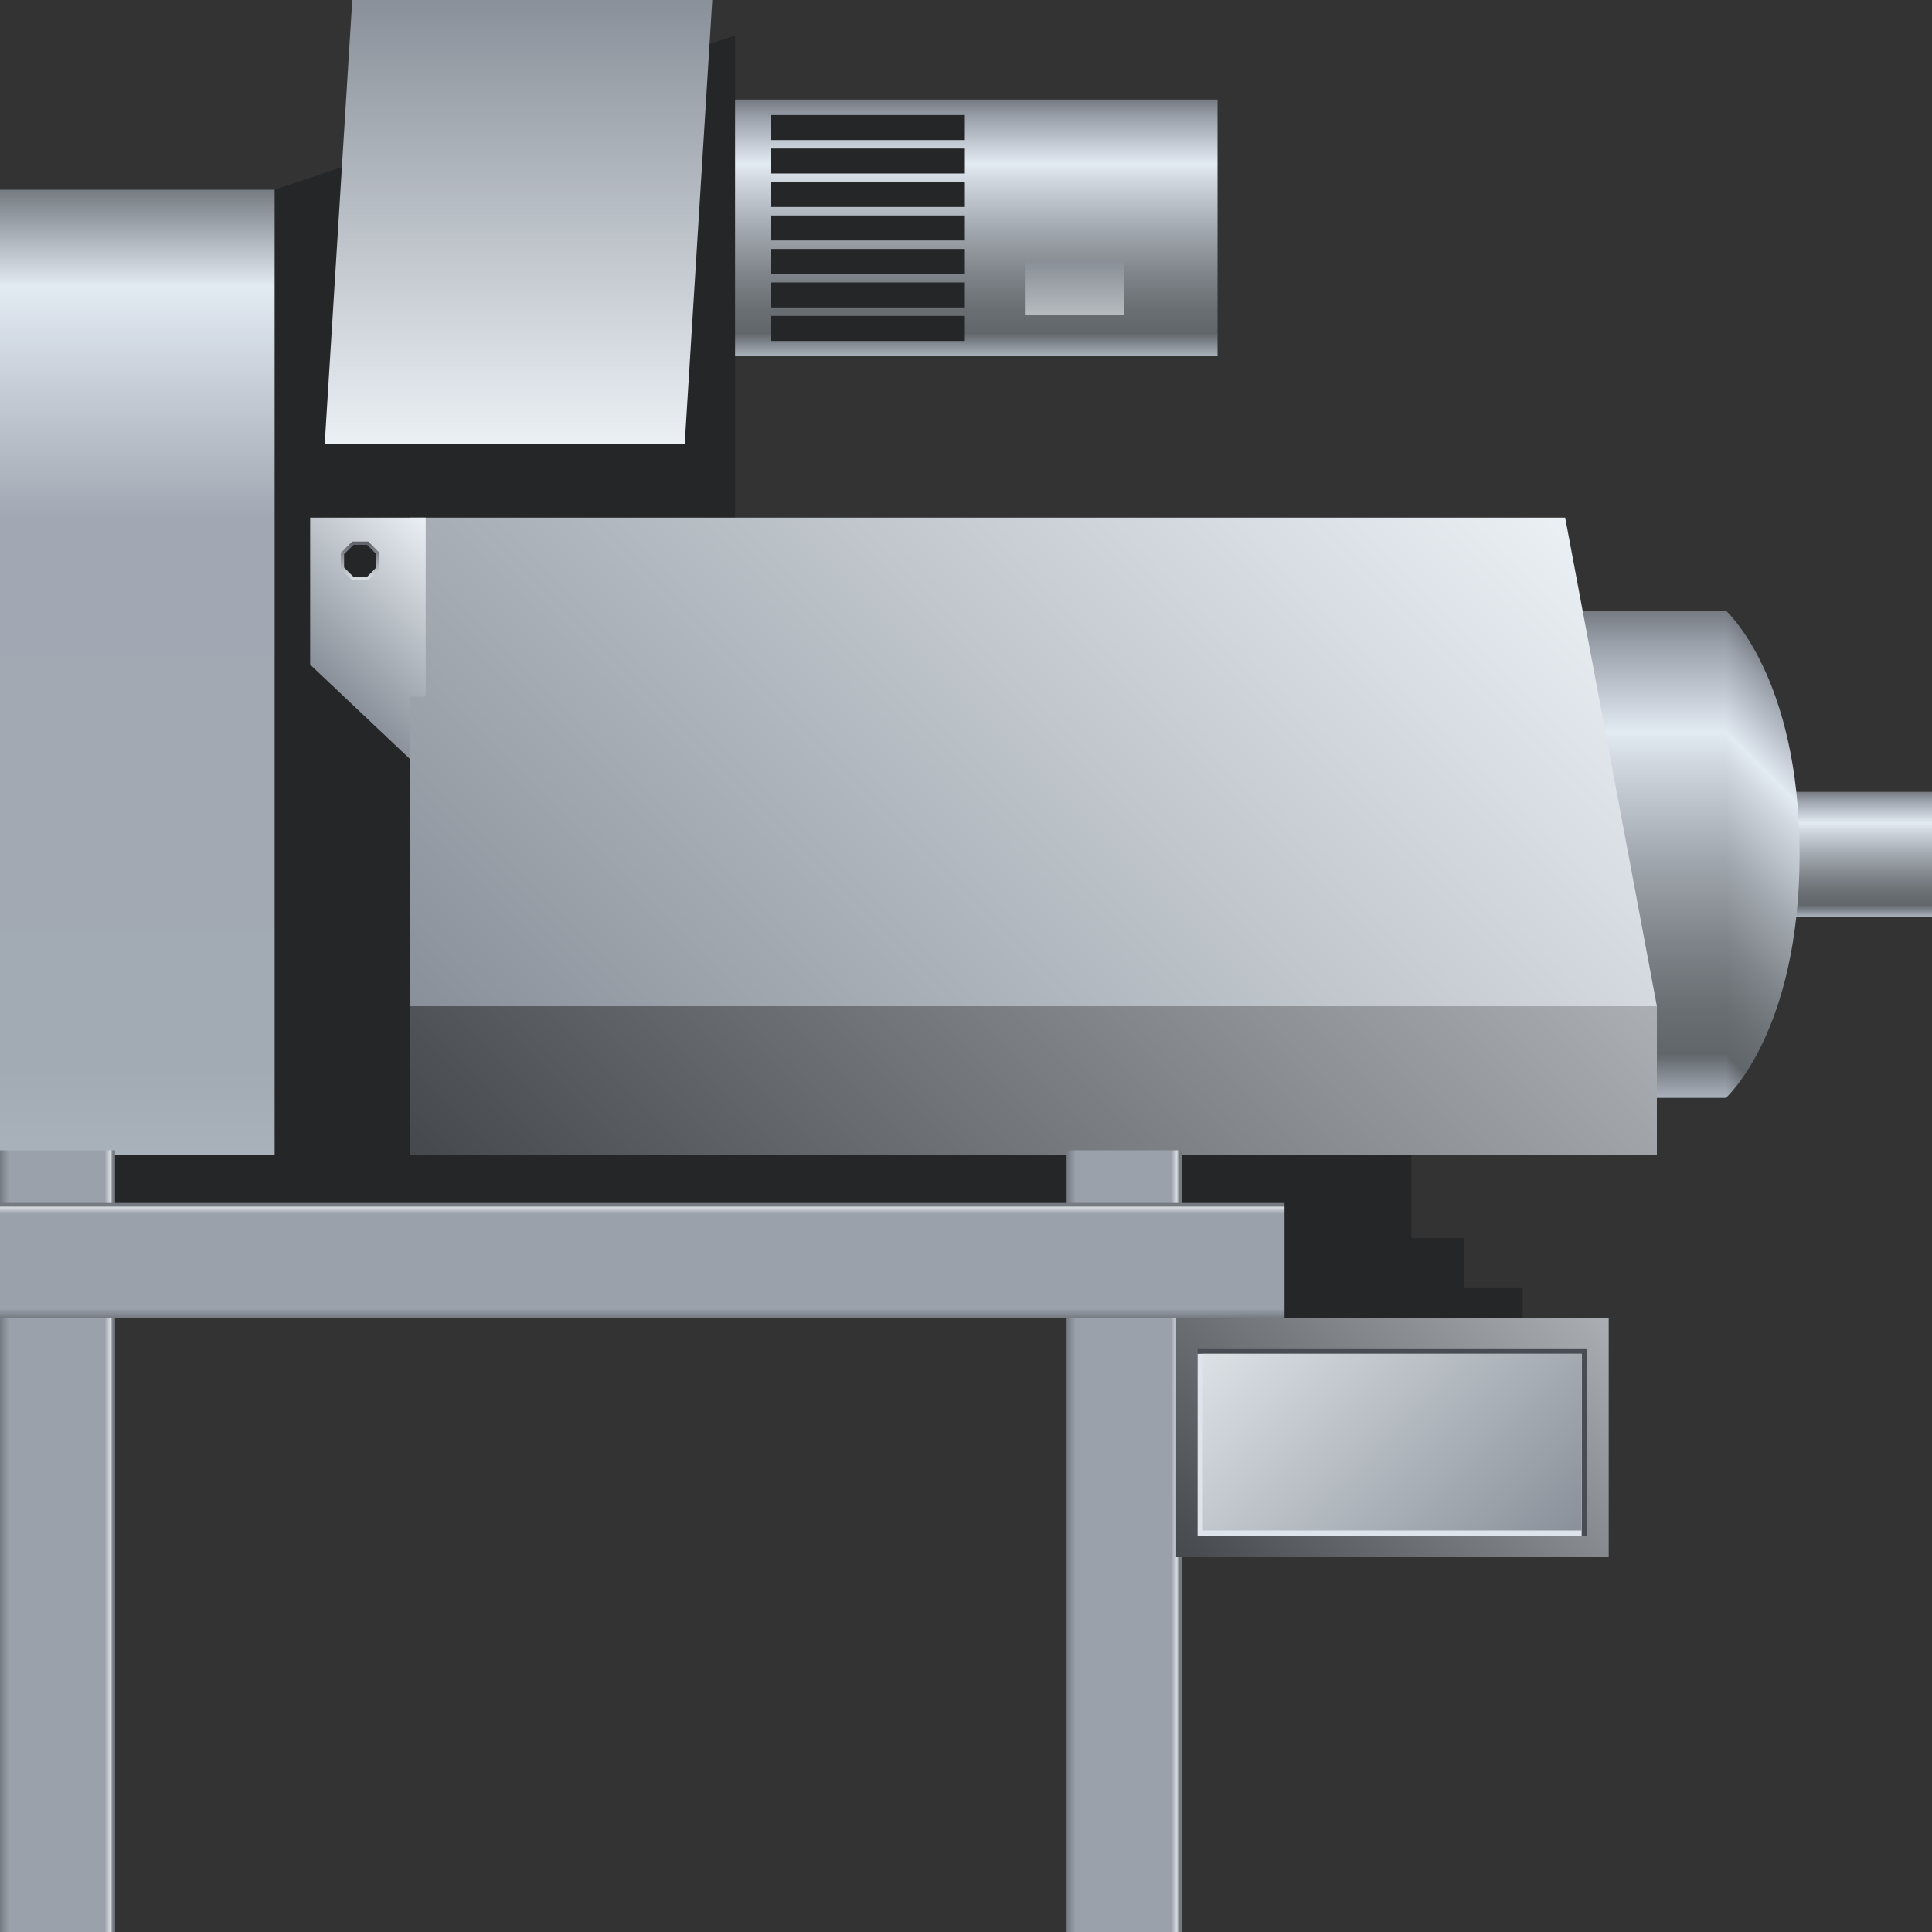 <svg xmlns="http://www.w3.org/2000/svg" xmlns:xlink="http://www.w3.org/1999/xlink" viewBox="0 0 150 150">
    <rect x="0" y="0" width="150" height="150" fill="#333333" stroke="none"/>
    <defs>
        <style>
            .cls-1,
            .cls-15 {
                fill: #252628;
            }

            .cls-2 {
                fill: url(#未命名的渐变_121);
            }

            .cls-3 {
                fill: url(#未命名的渐变_121-2);
            }

            .cls-4 {
                fill: url(#未命名的渐变_121-3);
            }

            .cls-5 {
                fill: url(#未命名的渐变_93);
            }

            .cls-6 {
                fill: url(#未命名的渐变_32);
            }

            .cls-7 {
                fill: url(#未命名的渐变_195);
            }

            .cls-8 {
                fill: url(#未命名的渐变_93-2);
            }

            .cls-9 {
                fill: url(#未命名的渐变_3);
            }

            .cls-10 {
                fill: url(#未命名的渐变_3-2);
            }

            .cls-11 {
                fill: url(#未命名的渐变_3-3);
            }

            .cls-12 {
                fill: url(#未命名的渐变_121-4);
            }

            .cls-13 {
                opacity: 0.6;
                fill: url(#未命名的渐变_93-3);
            }

            .cls-14 {
                fill: url(#未命名的渐变_93-4);
            }

            .cls-15 {
                stroke-miterlimit: 10;
                stroke-width: 0.25px;
                stroke: url(#未命名的渐变_39);
            }

            .cls-16 {
                fill: url(#未命名的渐变_32-2);
            }

            .cls-17 {
                fill: #494d53;
            }

            .cls-18 {
                fill: #dde4ec;
            }

            .cls-19 {
                fill: url(#未命名的渐变_10);
            }

            .cls-20 {
                opacity: 0.2;
            }
        </style>
        <linearGradient id="未命名的渐变_121" x1="122.27" y1="71.16" x2="122.27" y2="61.48" gradientUnits="userSpaceOnUse">
            <stop offset="0" stop-color="#a9b1bb" />
            <stop offset="0.09" stop-color="#61666b" />
            <stop offset="0.18" stop-color="#696e73" />
            <stop offset="0.32" stop-color="#7e8489" />
            <stop offset="0.49" stop-color="#a1a7ae" />
            <stop offset="0.69" stop-color="#d1d8e0" />
            <stop offset="0.75" stop-color="#e2eaf2" />
            <stop offset="0.93" stop-color="#9ba1ab" />
            <stop offset="1" stop-color="#767b82" />
        </linearGradient>
        <linearGradient id="未命名的渐变_121-2" x1="109.58" y1="85.24" x2="109.58" y2="47.41" xlink:href="#未命名的渐变_121" />
        <linearGradient id="未命名的渐变_121-3" x1="124.54" y1="75.78" x2="143.46" y2="56.86" xlink:href="#未命名的渐变_121" />
        <linearGradient id="未命名的渐变_93" x1="110.37" y1="29.04" x2="46.57" y2="92.84" gradientUnits="userSpaceOnUse">
            <stop offset="0" stop-color="#ebf0f5" />
            <stop offset="1" stop-color="#8a9099" />
        </linearGradient>
        <linearGradient id="未命名的渐变_32" x1="107.34" y1="56.82" x2="53.16" y2="110.99" gradientUnits="userSpaceOnUse">
            <stop offset="0" stop-color="#abafb3" />
            <stop offset="1" stop-color="#45484d" />
        </linearGradient>
        <linearGradient id="未命名的渐变_195" x1="-19.97" y1="91.24" x2="55" y2="91.24"
            gradientTransform="translate(-6.85 -39.03)" gradientUnits="userSpaceOnUse">
            <stop offset="0" stop-color="#a9b1bb" />
            <stop offset="0.09" stop-color="#a2aab3" />
            <stop offset="0.66" stop-color="#a2a8b3" />
            <stop offset="0.9" stop-color="#e2eaf2" />
            <stop offset="1" stop-color="#767b82" />
        </linearGradient>
        <linearGradient id="未命名的渐变_93-2" x1="34.91" y1="120.77" x2="70.11" y2="120.77"
            gradientTransform="matrix(0.05, -0.98, 1, 0, -83.26, 68.66)" xlink:href="#未命名的渐变_93" />
        <linearGradient id="未命名的渐变_3" x1="47.54" y1="166.47" x2="47.54" y2="157.54"
            gradientTransform="translate(-43.08 -42.35)" gradientUnits="userSpaceOnUse">
            <stop offset="0" stop-color="#767b82" />
            <stop offset="0.08" stop-color="#9ba1ab" />
            <stop offset="0.91" stop-color="#9ba1ab" />
            <stop offset="0.96" stop-color="#d7dce0" />
            <stop offset="0.98" stop-color="#767b82" />
        </linearGradient>
        <linearGradient id="未命名的渐变_3-2" x1="47.54" y1="83.65" x2="47.54" y2="74.73"
            gradientTransform="translate(39.73 40.47)" xlink:href="#未命名的渐变_3" />
        <linearGradient id="未命名的渐变_3-3" x1="49.87" y1="102.32" x2="49.87" y2="93.4"
            gradientTransform="matrix(1, 0, 0, 1, 0, 0)" xlink:href="#未命名的渐变_3" />
        <linearGradient id="未命名的渐变_121-4" x1="-755.91" y1="856.21" x2="-735.98" y2="856.21"
            gradientTransform="translate(821.75 -838.52)" xlink:href="#未命名的渐变_121" />
        <linearGradient id="未命名的渐变_93-3" x1="-752.68" y1="863.83" x2="-748.54" y2="863.83"
            gradientTransform="translate(834.04 -841.47)" xlink:href="#未命名的渐变_93" />
        <linearGradient id="未命名的渐变_93-4" x1="35.2" y1="42.34" x2="25.01" y2="52.53" xlink:href="#未命名的渐变_93" />
        <linearGradient id="未命名的渐变_39" x1="27.97" y1="45.04" x2="27.97" y2="42.04" gradientUnits="userSpaceOnUse">
            <stop offset="0" stop-color="#dce1e6" />
            <stop offset="1" stop-color="#5c6066" />
        </linearGradient>
        <linearGradient id="未命名的渐变_32-2" x1="121.15" y1="98.57" x2="95.07" y2="124.66" xlink:href="#未命名的渐变_32" />
        <linearGradient id="未命名的渐变_10" x1="161.23" y1="101.2" x2="139.67" y2="122.75"
            gradientTransform="matrix(1, 0, 0, -1, -42.36, 223.95)" gradientUnits="userSpaceOnUse">
            <stop offset="0" stop-color="#dce1e6" />
            <stop offset="1" stop-color="#8a9099" />
        </linearGradient>
    </defs>
    <title>Separator 2(分离器2)</title>
    <g id="图层_2" data-name="图层 2">
        <g id="图层_6" data-name="图层 6">
            <g id="Separator_2_分离器2_" data-name="Separator 2(分离器2)">
                <polygon class="cls-1"
                    points="118.22 106.48 118.22 100.01 113.69 100.01 113.69 96.13 109.58 96.13 109.58 89.69 57.07 40.19 57.07 2.75 21.32 14.73 21.32 89.69 8.93 89.31 8.93 102.32 83.82 102.32 83.82 106.48 118.22 106.48" />
                <rect class="cls-2" x="94.54" y="61.48" width="55.46" height="9.68" />
                <rect class="cls-3" x="85.15" y="47.41" width="48.85" height="37.83" />
                <path class="cls-4" d="M134,85.24V47.41s5.72,5.11,5.72,18.91S134,85.24,134,85.24Z" />
                <polygon class="cls-5" points="128.64 78.12 31.86 78.12 31.86 40.19 121.52 40.19 128.64 78.12" />
                <rect class="cls-6" x="31.86" y="78.12" width="96.78" height="11.57" />
                <rect class="cls-7" x="-26.82" y="41.55" width="74.96" height="21.32"
                    transform="translate(-41.55 62.87) rotate(-90)" />
                <polygon class="cls-8" points="55.3 0 53.16 34.47 25.21 34.47 27.35 0 55.3 0" />
                <rect class="cls-9" x="-25.88" y="115.19" width="60.69" height="8.93"
                    transform="translate(124.12 115.19) rotate(90)" />
                <rect class="cls-10" x="56.93" y="115.19" width="60.69" height="8.93"
                    transform="translate(206.93 32.38) rotate(90)" />
                <rect class="cls-11" y="93.4" width="99.73" height="8.93" />
                <rect class="cls-12" x="65.84" y="-1.04" width="19.93" height="37.46"
                    transform="translate(58.11 93.5) rotate(-90)" />
                <rect class="cls-13" x="81.36" y="18.51" width="4.14" height="7.71"
                    transform="translate(61.06 105.79) rotate(-90)" />
                <rect class="cls-1" x="66.42" y="15.38" width="1.94" height="15.03"
                    transform="translate(44.5 90.29) rotate(-90)" />
                <rect class="cls-1" x="66.42" y="17.98" width="1.94" height="15.03"
                    transform="translate(41.9 92.89) rotate(-90)" />
                <rect class="cls-1" x="66.42" y="12.78" width="1.94" height="15.03"
                    transform="translate(47.1 87.69) rotate(-90)" />
                <rect class="cls-1" x="66.42" y="10.18" width="1.94" height="15.03"
                    transform="translate(49.7 85.09) rotate(-90)" />
                <rect class="cls-1" x="66.42" y="7.58" width="1.94" height="15.03"
                    transform="translate(52.3 82.49) rotate(-90)" />
                <rect class="cls-1" x="66.42" y="4.98" width="1.94" height="15.03"
                    transform="translate(54.9 79.89) rotate(-90)" />
                <rect class="cls-1" x="66.42" y="2.38" width="1.94" height="15.03"
                    transform="translate(57.5 77.29) rotate(-90)" />
                <polygon class="cls-14"
                    points="24.08 40.19 24.08 51.6 31.86 58.96 31.86 54.08 33.05 54.08 33.05 40.19 24.08 40.19" />
                <polygon class="cls-15"
                    points="28.54 42.17 27.4 42.17 26.59 42.97 26.59 44.11 27.4 44.92 28.54 44.92 29.34 44.11 29.34 42.97 28.54 42.17" />
                <rect class="cls-16" x="91.31" y="102.32" width="33.59" height="18.58" />
                <rect class="cls-17" x="92.97" y="104.7" width="30.24" height="14.56"
                    transform="translate(216.19 223.95) rotate(-180)" />
                <rect class="cls-18" x="92.97" y="105.12" width="29.82" height="14.14"
                    transform="translate(215.77 224.37) rotate(-180)" />
                <rect class="cls-19" x="93.4" y="105.12" width="29.4" height="13.72"
                    transform="translate(216.19 223.95) rotate(-180)" />
               
            </g>
        </g>
    </g>
</svg>